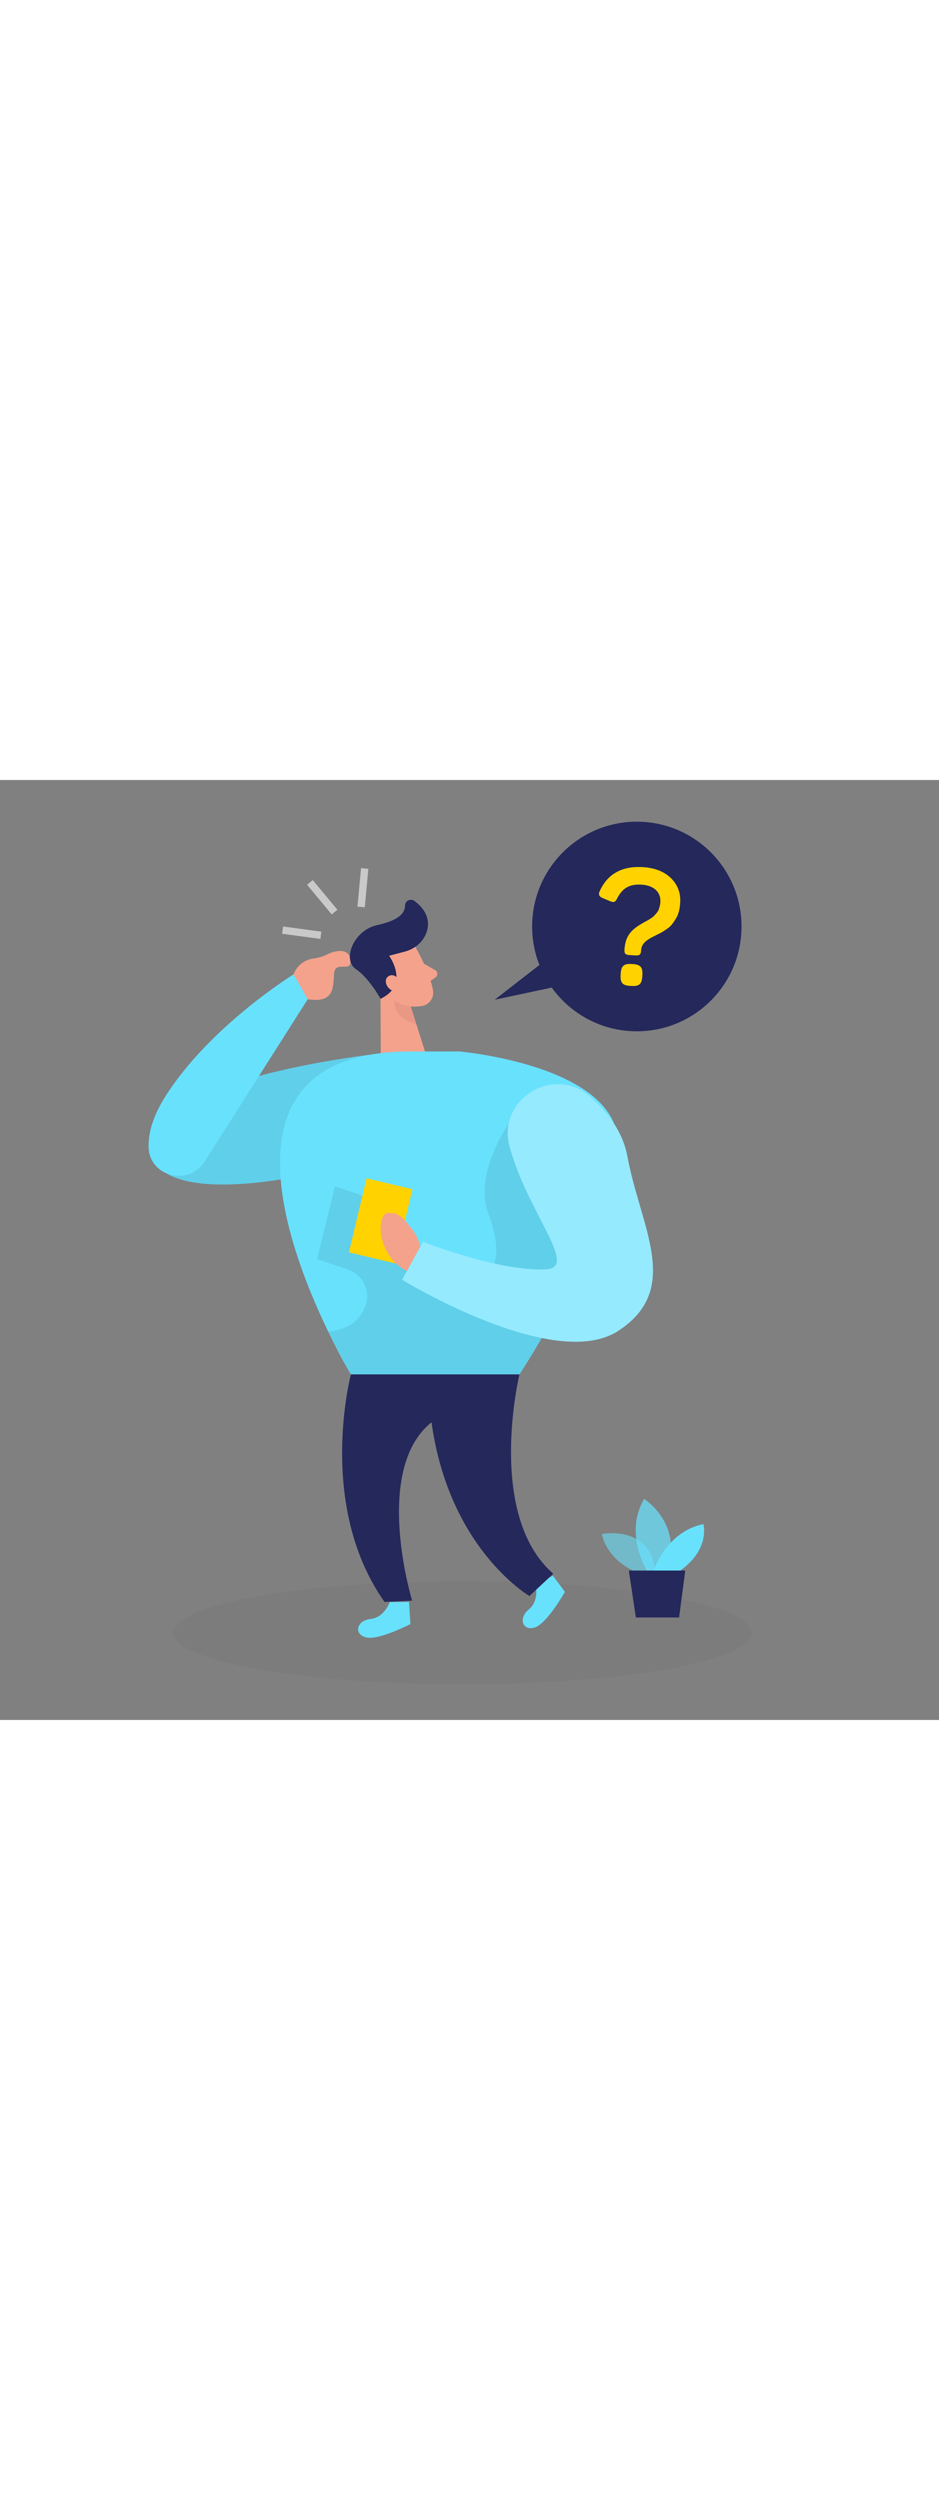 <svg id="_0024_question" xmlns="http://www.w3.org/2000/svg" viewBox="0 0 500 500" data-imageid="question-41" imageName="Question" class="illustrations_image" style="width: 188px;"><rect x="0" y="0" width="500" height="500" fill="#808080" stroke="none"/><defs><style>.cls-1_question-41{fill:#f4a28c;}.cls-2_question-41{opacity:.03;}.cls-2_question-41,.cls-3_question-41{fill:#000001;}.cls-4_question-41{fill:#fff;opacity:.3;}.cls-5_question-41{fill:#c9c9c9;}.cls-6_question-41{fill:#ce8172;opacity:.31;}.cls-7_question-41{opacity:.58;}.cls-7_question-41,.cls-8_question-41,.cls-9_question-41{fill:#68e1fd;}.cls-10_question-41{fill:#24285b;}.cls-3_question-41{opacity:.08;}.cls-8_question-41{opacity:.73;}.cls-11_question-41{fill:#ffd200;}</style></defs><ellipse id="sd_question-41" class="cls-2_question-41" cx="246.21" cy="453.6" rx="153.96" ry="27.39"/><g id="plant_question-41"><path class="cls-7_question-41 targetColor" d="m342.46,422.72s-18.04-4.85-22.03-21.6c0,0,27.9-5.76,28.81,23.05l-6.78-1.45Z" style="fill: rgb(104, 225, 253);"/><path class="cls-8_question-41 targetColor" d="m344.66,420.92s-12.67-19.85-1.67-38.51c0,0,21.29,13.39,11.96,38.51h-10.29Z" style="fill: rgb(104, 225, 253);"/><path class="cls-9_question-41 targetColor" d="m347.91,420.92s6.56-21.05,26.65-25.11c0,0,3.83,13.63-12.92,25.11h-13.74Z" style="fill: rgb(104, 225, 253);"/><polygon class="cls-10_question-41" points="334.84 420.5 338.59 445.48 361.6 445.48 364.89 420.5 334.84 420.5"/></g><g id="question_question-41"><circle class="cls-10_question-41" cx="339.1" cy="77.93" r="55.75"/><path class="cls-11_question-41" d="m342.34,46.35c6.37.37,11.36,2.37,14.99,5.9,3.54,3.53,5.16,7.88,4.87,12.89-.2,3.48-.89,6.42-2.38,8.72-1.5,2.3-2.26,3.7-4.57,5.27-2.31,1.57-2.84,1.96-5.56,3.25-1.32.69-2.19,1.07-2.55,1.3-3.61,1.92-5.59,3.76-5.78,7.08-.12,2.12-.84,2.68-2.88,2.56l-3.4-.2c-2.04-.12-2.68-.75-2.56-2.88.42-7.22,3.6-10.53,8.98-13.7-.08,0,3.44-1.93,3.61-2.01.35-.23,2.65-1.63,3.11-2.2.46-.57,1.99-2.01,2.4-3.1.4-1,.92-2.59,1.02-4.29.3-5.18-3.32-8.88-10.11-9.28-6.54-.38-10.17,2.05-12.86,7.26-1.06,2.07-1.76,2.37-3.75,1.57l-3.99-1.68c-1.92-.71-2.44-2.02-1.57-3.76,4.2-9.13,11.86-13.37,22.98-12.71Zm-5.4,51.57c4.08.24,5.35,1.68,5.12,5.75l-.04.77c-.24,4.16-1.68,5.35-5.75,5.12l-.68-.04c-4.08-.24-5.36-1.59-5.12-5.75l.04-.77c.24-4.08,1.68-5.36,5.75-5.12l.68.04Z"/><polygon class="cls-10_question-41" points="298.39 89.74 263.43 116.88 307.54 107.5 298.39 89.74"/></g><g id="person_question-41"><rect class="cls-5_question-41" x="169.63" y="52.1" width="3.91" height="20.54" transform="translate(-.24 124.08) rotate(-39.73)"/><rect class="cls-5_question-41" x="182.97" y="55.35" width="20.54" height="3.91" transform="translate(118.33 244.42) rotate(-84.7)"/><path class="cls-9_question-41 targetColor" d="m196.62,146.2s-74.73,8.72-101.4,29.12c-26.68,20.4-21.44,51.69,65.38,35.26,86.82-16.43,36.02-64.38,36.02-64.38Z" style="fill: rgb(104, 225, 253);"/><path class="cls-3_question-41" d="m196.62,146.2s-74.73,8.72-101.4,29.12c-26.68,20.4-21.44,51.69,65.38,35.26,86.82-16.43,36.02-64.38,36.02-64.38Z"/><path class="cls-1_question-41" d="m167.03,94.94c2.61-.33,5.14-1.09,7.48-2.29,3.9-2,12.32-3.82,12.13,4.29-.12,5.21-8.22-.95-8.76,6.05-.54,7.01.45,15.89-14.03,13.63-13.22-2.06-9.53-20.08,3.18-21.69Z"/><path class="cls-9_question-41 targetColor" d="m207.54,437.26s-2.81,8.24-10.2,9c-7.39.75-9.21,8.02-2.52,9.8,6.69,1.77,23.71-7.08,23.71-7.08l-.73-11.76-10.26.05Z" style="fill: rgb(104, 225, 253);"/><path class="cls-9_question-41 targetColor" d="m285.19,428.07s2.17,8.43-3.6,13.11c-5.77,4.68-3.31,11.76,3.26,9.57,6.57-2.18,15.96-18.91,15.96-18.91l-6.4-8.57-9.21,4.79Z" style="fill: rgb(104, 225, 253);"/><path class="cls-1_question-41" d="m221.68,89.65s7.11,12.49,8.89,22.15c.72,3.92-1.91,7.74-5.84,8.4-4.88.83-11.71.53-16.33-5.7l-9.14-9.61s-5.52-6.23-.59-14.9c4.93-8.68,19.06-8.17,23.01-.34Z"/><polygon class="cls-1_question-41" points="202.58 107.01 202.79 154.1 228.73 152.13 218.43 119.5 202.58 107.01"/><path class="cls-1_question-41" d="m225.75,97.76l5.95,3.36c1.47.83,1.58,2.91.2,3.88l-4.56,3.23-1.58-10.47Z"/><path class="cls-6_question-41" d="m218.72,120.42s-5.56-.52-8.76-3.4c0,0-.9,10.27,11.71,12.75l-2.95-9.35Z"/><path class="cls-9_question-41 targetColor" d="m218.5,144.4h26.02s83.18,7.21,84.6,48.36c1.42,41.15-52.53,123.44-52.53,123.44h-89.74s-103.21-171.79,31.65-171.79Z" style="fill: rgb(104, 225, 253);"/><path class="cls-3_question-41" d="m270.92,182.64s-18.79,26.8-10.94,47.66c7.85,20.87,11.36,54.29-49.17,21.91l-8.79-28.04-23.64-8.05-9.51,38.71,16.28,5.52c7.71,2.61,12.21,10.91,9.69,18.66-2.16,6.63-7.51,13.21-20.05,14.47l12.06,22.73h89.74l11.89-19.35,32.7-71.83-50.26-42.38Z"/><path class="cls-10_question-41" d="m202.62,116.4s-6.01-11.02-13.2-15.87c-7.19-4.86-1.3-20.52,11.34-23.32,9.45-2.09,14.87-5.2,14.94-10.54.03-2.48,3.04-3.81,5.02-2.32,4.34,3.26,8.76,8.59,6.62,15.98-1.57,5.43-6.16,9.46-11.62,10.91l-8.52,2.26s11.3,15.39-4.58,22.9Z"/><path class="cls-1_question-41" d="m212.93,107.21s-2.41-4.98-6.01-2.86c-3.6,2.12-.17,9.34,5.28,7.66l.73-4.8Z"/><path class="cls-9_question-41 targetColor" d="m271.36,195.09c-6.88-25.14,23.26-43.82,42.9-26.68,9.4,8.2,17.39,18.76,19.82,31.87,6.97,37.66,29.29,70.44-4.88,92.75-34.17,22.32-115.1-27.2-115.1-27.2l11.14-20.22s40.5,16.04,65.61,14.65c17.41-.97-9.78-29.71-19.48-65.16Z" style="fill: rgb(104, 225, 253);"/><rect class="cls-11_question-41" x="190.15" y="214.23" width="25.11" height="40.5" transform="translate(60 -40.67) rotate(13.43)"/><path class="cls-4_question-41" d="m271.36,195.09c-6.88-25.14,23.26-43.82,42.9-26.68,9.4,8.2,17.39,18.76,19.82,31.87,6.97,37.66,29.29,70.44-4.88,92.75-34.17,22.32-115.1-27.2-115.1-27.2l11.14-20.22s40.5,16.04,65.61,14.65c17.41-.97-9.78-29.71-19.48-65.16Z"/><path class="cls-1_question-41" d="m223.82,248.17s-.95-5.2-5.32-10.43c-4.38-5.23-5.81-7.56-11.89-7.44-6.08.12-6.63,22.3,10.03,30.91l7.19-13.04Z"/><path class="cls-10_question-41" d="m276.59,316.2s-17.97,74.62,18.01,106l-12.67,11.86s-46.65-27.08-53.16-101.47l47.82-16.39Z"/><path class="cls-9_question-41 targetColor" d="m156.34,103.37l7.51,13.26-54.95,86.44c-8.49,13.35-29.59,7.83-29.79-7.99-.09-7.28,2.21-16.05,8.71-26.4,23.65-37.63,68.52-65.31,68.52-65.31Z" style="fill: rgb(104, 225, 253);"/><rect class="cls-5_question-41" x="158.71" y="70.96" width="3.91" height="20.54" transform="translate(58.85 229.71) rotate(-82.38)"/><path class="cls-10_question-41" d="m186.85,316.2s-18.45,69.65,17.92,121.02l14.68-.72s-21.28-69.47,10.34-94.89l46.8-25.42h-89.74Z"/></g></svg>